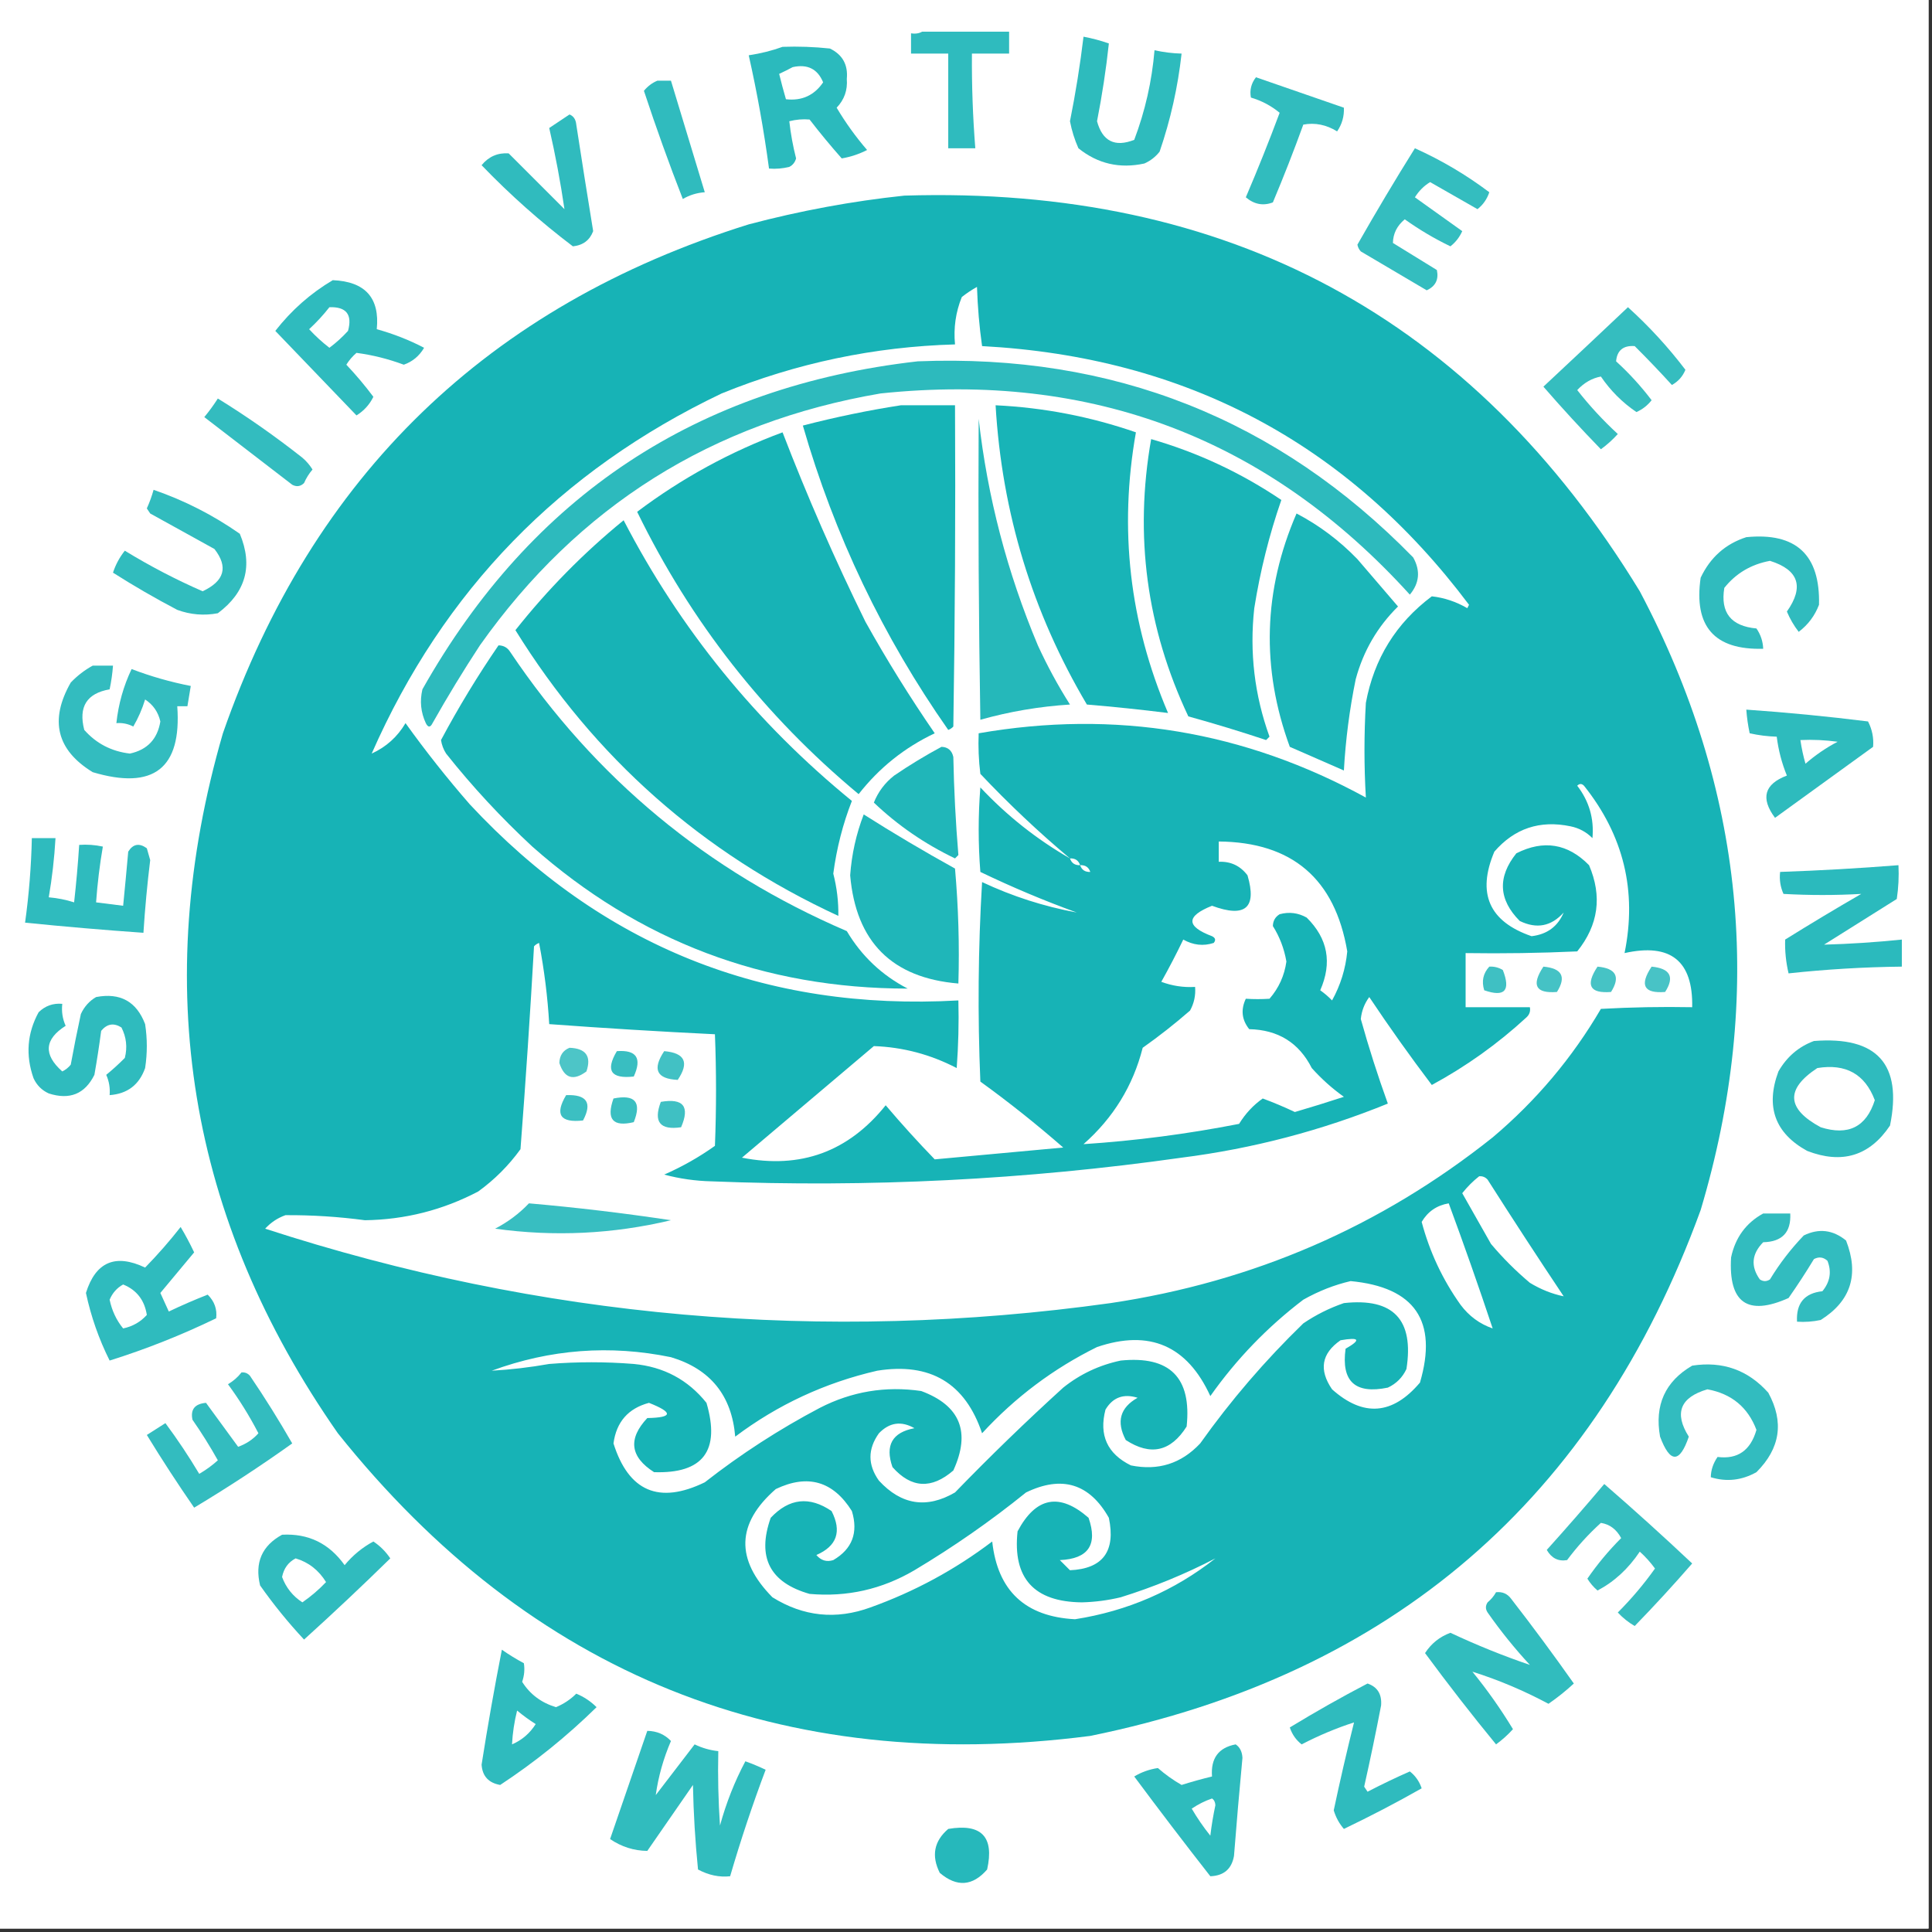 <svg xmlns="http://www.w3.org/2000/svg" xmlns:xlink="http://www.w3.org/1999/xlink" width="370" zoomAndPan="magnify" viewBox="0 0 277.5 277.5" height="370" preserveAspectRatio="xMidYMid meet" version="1.0"><rect x="0" y="0" width="277.5" height="277.5" fill="#333333" stroke="none"/><defs><filter x="0%" y="0%" width="100%" height="100%" id="5000e9d175"><feColorMatrix values="0 0 0 0 1 0 0 0 0 1 0 0 0 0 1 0 0 0 1 0" color-interpolation-filters="sRGB"/></filter><clipPath id="137a272bb8"><path d="M 130 4.543 L 146 4.543 L 146 22 L 130 22 Z M 130 4.543 " clip-rule="nonzero"/></clipPath><mask id="4d7f707a81"><g filter="url(#5000e9d175)"><rect x="-27.75" width="333" fill="#000000" y="-27.75" height="333" fill-opacity="0.87"/></g></mask><clipPath id="a4b2a3e42e"><path d="M 0.566 0.543 L 15 0.543 L 15 17.562 L 0.566 17.562 Z M 0.566 0.543 " clip-rule="nonzero"/></clipPath><clipPath id="075c45a8fd"><rect x="0" width="16" y="0" height="18"/></clipPath><clipPath id="8a7907b21e"><path d="M 153 4.543 L 171 4.543 L 171 25 L 153 25 Z M 153 4.543 " clip-rule="nonzero"/></clipPath><mask id="c6d60a3ae5"><g filter="url(#5000e9d175)"><rect x="-27.75" width="333" fill="#000000" y="-27.75" height="333" fill-opacity="0.872"/></g></mask><clipPath id="2262ad9a87"><path d="M 0.324 1 L 17 1 L 17 20 L 0.324 20 Z M 0.324 1 " clip-rule="nonzero"/></clipPath><clipPath id="af4075137b"><rect x="0" width="18" y="0" height="21"/></clipPath><mask id="2f7b047c67"><g filter="url(#5000e9d175)"><rect x="-27.75" width="333" fill="#000000" y="-27.75" height="333" fill-opacity="0.884"/></g></mask><clipPath id="8c8c3a764b"><path d="M 0.086 0.469 L 17.816 0.469 L 17.816 18.676 L 0.086 18.676 Z M 0.086 0.469 " clip-rule="nonzero"/></clipPath><clipPath id="8c9b00e50f"><rect x="0" width="18" y="0" height="19"/></clipPath><mask id="ebe4274d77"><g filter="url(#5000e9d175)"><rect x="-27.75" width="333" fill="#000000" y="-27.75" height="333" fill-opacity="0.861"/></g></mask><clipPath id="3adcd7adf6"><path d="M 0.477 1 L 15.332 1 L 15.332 19.945 L 0.477 19.945 Z M 0.477 1 " clip-rule="nonzero"/></clipPath><clipPath id="1d17b1849c"><rect x="0" width="16" y="0" height="20"/></clipPath><mask id="be6dfc53f4"><g filter="url(#5000e9d175)"><rect x="-27.75" width="333" fill="#000000" y="-27.75" height="333" fill-opacity="0.864"/></g></mask><clipPath id="67f1d24117"><path d="M 0.234 0.258 L 9.578 0.258 L 9.578 17.988 L 0.234 17.988 Z M 0.234 0.258 " clip-rule="nonzero"/></clipPath><clipPath id="3c8985d905"><rect x="0" width="10" y="0" height="18"/></clipPath><mask id="bade1882dc"><g filter="url(#5000e9d175)"><rect x="-27.75" width="333" fill="#000000" y="-27.75" height="333" fill-opacity="0.866"/></g></mask><clipPath id="3152bf3aa0"><path d="M 1 0.051 L 17.527 0.051 L 17.527 19.695 L 1 19.695 Z M 1 0.051 " clip-rule="nonzero"/></clipPath><clipPath id="2dd7329d02"><rect x="0" width="18" y="0" height="20"/></clipPath><mask id="384f8e91d8"><g filter="url(#5000e9d175)"><rect x="-27.75" width="333" fill="#000000" y="-27.75" height="333" fill-opacity="0.848"/></g></mask><clipPath id="a7a76a2ea8"><path d="M 0.531 1 L 20 1 L 20 22 L 0.531 22 Z M 0.531 1 " clip-rule="nonzero"/></clipPath><clipPath id="05b83757bf"><rect x="0" width="21" y="0" height="23"/></clipPath><mask id="97cbc37b6b"><g filter="url(#5000e9d175)"><rect x="-27.75" width="333" fill="#000000" y="-27.75" height="333" fill-opacity="0.97"/></g></mask><clipPath id="a4491e944f"><path d="M 0.594 1 L 223.629 1 L 223.629 223.828 L 0.594 223.828 Z M 0.594 1 " clip-rule="nonzero"/></clipPath><clipPath id="ca329d3e31"><rect x="0" width="224" y="0" height="224"/></clipPath><mask id="32c2c79252"><g filter="url(#5000e9d175)"><rect x="-27.75" width="333" fill="#000000" y="-27.75" height="333" fill-opacity="0.869"/></g></mask><clipPath id="cee837731b"><path d="M 0.289 1 L 22 1 L 22 21 L 0.289 21 Z M 0.289 1 " clip-rule="nonzero"/></clipPath><clipPath id="6295544cda"><rect x="0" width="23" y="0" height="22"/></clipPath><mask id="ac56b06cfc"><g filter="url(#5000e9d175)"><rect x="-27.75" width="333" fill="#000000" y="-27.75" height="333" fill-opacity="0.847"/></g></mask><clipPath id="fc7572a107"><path d="M 0.359 1 L 21.441 1 L 21.441 21.922 L 0.359 21.922 Z M 0.359 1 " clip-rule="nonzero"/></clipPath><clipPath id="961f2086d3"><rect x="0" width="22" y="0" height="22"/></clipPath><mask id="5e73938d9f"><g filter="url(#5000e9d175)"><rect x="-27.75" width="333" fill="#000000" y="-27.75" height="333" fill-opacity="0.876"/></g></mask><clipPath id="941ba31bc0"><path d="M 0.133 0.508 L 144 0.508 L 144 53.691 L 0.133 53.691 Z M 0.133 0.508 " clip-rule="nonzero"/></clipPath><clipPath id="38172475c9"><rect x="0" width="145" y="0" height="54"/></clipPath><mask id="fc1baccae2"><g filter="url(#5000e9d175)"><rect x="-27.75" width="333" fill="#000000" y="-27.75" height="333" fill-opacity="0.855"/></g></mask><clipPath id="47ed4f9611"><rect x="0" width="18" y="0" height="15"/></clipPath><mask id="66b7ec74a4"><g filter="url(#5000e9d175)"><rect x="-27.75" width="333" fill="#000000" y="-27.75" height="333" fill-opacity="0.974"/></g></mask><clipPath id="3cb0de69d5"><path d="M 1 1 L 23.512 1 L 23.512 48 L 1 48 Z M 1 1 " clip-rule="nonzero"/></clipPath><clipPath id="53dd104d6d"><rect x="0" width="24" y="0" height="49"/></clipPath><mask id="8757afc881"><g filter="url(#5000e9d175)"><rect x="-27.75" width="333" fill="#000000" y="-27.75" height="333" fill-opacity="0.962"/></g></mask><clipPath id="274493e956"><path d="M 1 1 L 26 1 L 26 45.773 L 1 45.773 Z M 1 1 " clip-rule="nonzero"/></clipPath><clipPath id="7ff93d1738"><rect x="0" width="27" y="0" height="46"/></clipPath><mask id="70f8cc35d5"><g filter="url(#5000e9d175)"><rect x="-27.75" width="333" fill="#000000" y="-27.75" height="333" fill-opacity="0.914"/></g></mask><clipPath id="ddfd61ed5f"><path d="M 0.148 1 L 14 1 L 14 44.734 L 0.148 44.734 Z M 0.148 1 " clip-rule="nonzero"/></clipPath><clipPath id="8695e8ec8b"><rect x="0" width="15" y="0" height="45"/></clipPath><mask id="2011bd394c"><g filter="url(#5000e9d175)"><rect x="-27.75" width="333" fill="#000000" y="-27.75" height="333" fill-opacity="0.966"/></g></mask><clipPath id="85204e3213"><path d="M 0.035 1 L 43.637 1 L 43.637 53.516 L 0.035 53.516 Z M 0.035 1 " clip-rule="nonzero"/></clipPath><clipPath id="2913f17570"><rect x="0" width="44" y="0" height="54"/></clipPath><mask id="1d2bcff39c"><g filter="url(#5000e9d175)"><rect x="-27.75" width="333" fill="#000000" y="-27.75" height="333" fill-opacity="0.96"/></g></mask><clipPath id="cbe473fb2d"><path d="M 0.105 1 L 20.227 1 L 20.227 44.609 L 0.105 44.609 Z M 0.105 1 " clip-rule="nonzero"/></clipPath><clipPath id="627c36131b"><rect x="0" width="21" y="0" height="45"/></clipPath><mask id="c9ac11d351"><g filter="url(#5000e9d175)"><rect x="-27.75" width="333" fill="#000000" y="-27.75" height="333" fill-opacity="0.862"/></g></mask><clipPath id="0133e0e7ad"><path d="M 1 1 L 20.457 1 L 20.457 19.641 L 1 19.641 Z M 1 1 " clip-rule="nonzero"/></clipPath><clipPath id="ad0d947bac"><rect x="0" width="21" y="0" height="20"/></clipPath><mask id="5619787029"><g filter="url(#5000e9d175)"><rect x="-27.75" width="333" fill="#000000" y="-27.75" height="333" fill-opacity="0.952"/></g></mask><clipPath id="24b0779148"><path d="M 0.07 0.309 L 19 0.309 L 19 37.922 L 0.07 37.922 Z M 0.07 0.309 " clip-rule="nonzero"/></clipPath><clipPath id="b3159726df"><rect x="0" width="20" y="0" height="38"/></clipPath><mask id="2ef4c37ab6"><g filter="url(#5000e9d175)"><rect x="-27.75" width="333" fill="#000000" y="-27.75" height="333" fill-opacity="0.965"/></g></mask><clipPath id="9a8b8cf1b6"><path d="M 1 0.266 L 49.418 0.266 L 49.418 58 L 1 58 Z M 1 0.266 " clip-rule="nonzero"/></clipPath><clipPath id="ea2ee5ffdf"><rect x="0" width="50" y="0" height="59"/></clipPath><mask id="10ae7653bf"><g filter="url(#5000e9d175)"><rect x="-27.75" width="333" fill="#000000" y="-27.75" height="333" fill-opacity="0.866"/></g></mask><clipPath id="178da80c2f"><path d="M 1 1 L 18.848 1 L 18.848 17.434 L 1 17.434 Z M 1 1 " clip-rule="nonzero"/></clipPath><clipPath id="b45fa09260"><rect x="0" width="19" y="0" height="18"/></clipPath><mask id="c569a245f7"><g filter="url(#5000e9d175)"><rect x="-27.75" width="333" fill="#000000" y="-27.75" height="333" fill-opacity="0.957"/></g></mask><clipPath id="c2af991419"><path d="M 0.008 0.234 L 67.805 0.234 L 67.805 50 L 0.008 50 Z M 0.008 0.234 " clip-rule="nonzero"/></clipPath><clipPath id="43a6d009e1"><rect x="0" width="68" y="0" height="51"/></clipPath><mask id="69a273e76f"><g filter="url(#5000e9d175)"><rect x="-27.75" width="333" fill="#000000" y="-27.75" height="333" fill-opacity="0.855"/></g></mask><clipPath id="bf0b8fb0fa"><path d="M 0.145 0.348 L 19.789 0.348 L 19.789 17 L 0.145 17 Z M 0.145 0.348 " clip-rule="nonzero"/></clipPath><clipPath id="63511e3e9b"><rect x="0" width="20" y="0" height="18"/></clipPath><mask id="b030b577f2"><g filter="url(#5000e9d175)"><rect x="-27.75" width="333" fill="#000000" y="-27.75" height="333" fill-opacity="0.873"/></g></mask><clipPath id="9eb6d62fe7"><path d="M 0.348 0.578 L 19.754 0.578 L 19.754 16.867 L 0.348 16.867 Z M 0.348 0.578 " clip-rule="nonzero"/></clipPath><clipPath id="649d393b76"><rect x="0" width="20" y="0" height="17"/></clipPath><mask id="ffb36adf93"><g filter="url(#5000e9d175)"><rect x="-27.75" width="333" fill="#000000" y="-27.75" height="333" fill-opacity="0.933"/></g></mask><clipPath id="198bd164fb"><path d="M 0.055 1 L 12.992 1 L 12.992 17.617 L 0.055 17.617 Z M 0.055 1 " clip-rule="nonzero"/></clipPath><clipPath id="e3d61f22f7"><rect x="0" width="13" y="0" height="18"/></clipPath><mask id="c3d9972fd0"><g filter="url(#5000e9d175)"><rect x="-27.75" width="333" fill="#000000" y="-27.75" height="333" fill-opacity="0.936"/></g></mask><clipPath id="162c232af6"><path d="M 1 0.668 L 16.992 0.668 L 16.992 25.586 L 1 25.586 Z M 1 0.668 " clip-rule="nonzero"/></clipPath><clipPath id="eabb26236f"><rect x="0" width="17" y="0" height="26"/></clipPath><clipPath id="4a47ec2592"><path d="M 3.359 120 L 23 120 L 23 135 L 3.359 135 Z M 3.359 120 " clip-rule="nonzero"/></clipPath><mask id="d87a0be599"><g filter="url(#5000e9d175)"><rect x="-27.75" width="333" fill="#000000" y="-27.75" height="333" fill-opacity="0.871"/></g></mask><clipPath id="c31252d3f3"><path d="M 0.359 0.023 L 19 0.023 L 19 14 L 0.359 14 Z M 0.359 0.023 " clip-rule="nonzero"/></clipPath><clipPath id="a65965b0d3"><rect x="0" width="20" y="0" height="15"/></clipPath><clipPath id="078371e60d"><path d="M 255 123 L 273.621 123 L 273.621 141 L 255 141 Z M 255 123 " clip-rule="nonzero"/></clipPath><mask id="23321e2022"><g filter="url(#5000e9d175)"><rect x="-27.75" width="333" fill="#000000" y="-27.75" height="333" fill-opacity="0.886"/></g></mask><clipPath id="7d5211e92b"><path d="M 0.379 1 L 18.586 1 L 18.586 17 L 0.379 17 Z M 0.379 1 " clip-rule="nonzero"/></clipPath><clipPath id="5d7f5b228a"><rect x="0" width="19" y="0" height="18"/></clipPath><mask id="8dd9e9dd4f"><g filter="url(#5000e9d175)"><rect x="-27.75" width="333" fill="#000000" y="-27.75" height="333" fill-opacity="0.804"/></g></mask><clipPath id="5e6c0cd5ed"><path d="M 0.496 0.469 L 4.809 0.469 L 4.809 5 L 0.496 5 Z M 0.496 0.469 " clip-rule="nonzero"/></clipPath><clipPath id="043444c33b"><rect x="0" width="5" y="0" height="6"/></clipPath><mask id="6d6cb82bfe"><g filter="url(#5000e9d175)"><rect x="-27.75" width="333" fill="#000000" y="-27.75" height="333" fill-opacity="0.775"/></g></mask><clipPath id="0967eab0e8"><path d="M 0.402 0.469 L 4.477 0.469 L 4.477 5 L 0.402 5 Z M 0.402 0.469 " clip-rule="nonzero"/></clipPath><clipPath id="3267f10eb3"><rect x="0" width="5" y="0" height="6"/></clipPath><mask id="a2e1650216"><g filter="url(#5000e9d175)"><rect x="-27.75" width="333" fill="#000000" y="-27.75" height="333" fill-opacity="0.773"/></g></mask><clipPath id="a628d9a281"><path d="M 0.07 0.469 L 4.141 0.469 L 4.141 5 L 0.07 5 Z M 0.07 0.469 " clip-rule="nonzero"/></clipPath><clipPath id="c47476805c"><rect x="0" width="5" y="0" height="6"/></clipPath><mask id="af8721f318"><g filter="url(#5000e9d175)"><rect x="-27.75" width="333" fill="#000000" y="-27.75" height="333" fill-opacity="0.762"/></g></mask><clipPath id="64b3d68d5c"><path d="M 1 0.469 L 5 0.469 L 5 5 L 1 5 Z M 1 0.469 " clip-rule="nonzero"/></clipPath><clipPath id="bb8241f44f"><rect x="0" width="6" y="0" height="6"/></clipPath><clipPath id="539b8549ee"><path d="M 3.359 142 L 22 142 L 22 158 L 3.359 158 Z M 3.359 142 " clip-rule="nonzero"/></clipPath><mask id="09d736eec4"><g filter="url(#5000e9d175)"><rect x="-27.75" width="333" fill="#000000" y="-27.75" height="333" fill-opacity="0.871"/></g></mask><clipPath id="ba44eebffd"><path d="M 1 1 L 18.562 1 L 18.562 15.637 L 1 15.637 Z M 1 1 " clip-rule="nonzero"/></clipPath><clipPath id="cb7398d702"><rect x="0" width="19" y="0" height="16"/></clipPath><mask id="94b85d4528"><g filter="url(#5000e9d175)"><rect x="-27.75" width="333" fill="#000000" y="-27.75" height="333" fill-opacity="0.87"/></g></mask><clipPath id="4d795a010e"><path d="M 0.422 0.25 L 18 0.25 L 18 17.5 L 0.422 17.5 Z M 0.422 0.25 " clip-rule="nonzero"/></clipPath><clipPath id="ecaaf39abf"><rect x="0" width="19" y="0" height="18"/></clipPath><mask id="0618e4a294"><g filter="url(#5000e9d175)"><rect x="-27.75" width="333" fill="#000000" y="-27.75" height="333" fill-opacity="0.745"/></g></mask><clipPath id="28e4bb1adf"><path d="M 0.016 0.211 L 5 0.211 L 5 5 L 0.016 5 Z M 0.016 0.211 " clip-rule="nonzero"/></clipPath><clipPath id="f63ff47330"><rect x="0" width="6" y="0" height="6"/></clipPath><mask id="1180a12b9d"><g filter="url(#5000e9d175)"><rect x="-27.75" width="333" fill="#000000" y="-27.75" height="333" fill-opacity="0.828"/></g></mask><clipPath id="c4ace18471"><path d="M 0.203 0.688 L 4.996 0.688 L 4.996 5 L 0.203 5 Z M 0.203 0.688 " clip-rule="nonzero"/></clipPath><clipPath id="7eb018d056"><rect x="0" width="5" y="0" height="6"/></clipPath><mask id="a5d94a1302"><g filter="url(#5000e9d175)"><rect x="-27.75" width="333" fill="#000000" y="-27.75" height="333" fill-opacity="0.79"/></g></mask><clipPath id="d481391dc0"><path d="M 0.148 0.688 L 4.703 0.688 L 4.703 5.242 L 0.148 5.242 Z M 0.148 0.688 " clip-rule="nonzero"/></clipPath><clipPath id="dd46215d60"><rect x="0" width="5" y="0" height="6"/></clipPath><mask id="51c3cf1d85"><g filter="url(#5000e9d175)"><rect x="-27.75" width="333" fill="#000000" y="-27.75" height="333" fill-opacity="0.814"/></g></mask><clipPath id="350ef13326"><path d="M 0.016 1 L 4.566 1 L 4.566 5 L 0.016 5 Z M 0.016 1 " clip-rule="nonzero"/></clipPath><clipPath id="c02b985b22"><rect x="0" width="5" y="0" height="6"/></clipPath><mask id="8093f889e4"><g filter="url(#5000e9d175)"><rect x="-27.75" width="333" fill="#000000" y="-27.75" height="333" fill-opacity="0.823"/></g></mask><clipPath id="b2a4ba25bc"><path d="M 0.203 0.395 L 4.996 0.395 L 4.996 4.469 L 0.203 4.469 Z M 0.203 0.395 " clip-rule="nonzero"/></clipPath><clipPath id="efefdb30b1"><rect x="0" width="5" y="0" height="5"/></clipPath><mask id="25efa7bad8"><g filter="url(#5000e9d175)"><rect x="-27.75" width="333" fill="#000000" y="-27.75" height="333" fill-opacity="0.802"/></g></mask><clipPath id="c0c88a1bf9"><path d="M 0.148 1 L 4.703 1 L 4.703 5 L 0.148 5 Z M 0.148 1 " clip-rule="nonzero"/></clipPath><clipPath id="7ae176ab7e"><rect x="0" width="5" y="0" height="6"/></clipPath><mask id="db176d708b"><g filter="url(#5000e9d175)"><rect x="-27.75" width="333" fill="#000000" y="-27.75" height="333" fill-opacity="0.832"/></g></mask><clipPath id="4de6f5c25b"><path d="M 1 0.488 L 26.785 0.488 L 26.785 5.52 L 1 5.52 Z M 1 0.488 " clip-rule="nonzero"/></clipPath><clipPath id="d1eca9a234"><rect x="0" width="27" y="0" height="6"/></clipPath><mask id="69a02185e5"><g filter="url(#5000e9d175)"><rect x="-27.75" width="333" fill="#000000" y="-27.75" height="333" fill-opacity="0.859"/></g></mask><clipPath id="9484c7ec56"><path d="M 1 1 L 19.16 1 L 19.16 17 L 1 17 Z M 1 1 " clip-rule="nonzero"/></clipPath><clipPath id="dca3541c4c"><rect x="0" width="20" y="0" height="18"/></clipPath><mask id="cdb0778c18"><g filter="url(#5000e9d175)"><rect x="-27.75" width="333" fill="#000000" y="-27.75" height="333" fill-opacity="0.868"/></g></mask><clipPath id="8260475221"><path d="M 1 1 L 20.621 1 L 20.621 20.488 L 1 20.488 Z M 1 1 " clip-rule="nonzero"/></clipPath><clipPath id="b295154c53"><rect x="0" width="21" y="0" height="21"/></clipPath><mask id="e7efe1ec83"><g filter="url(#5000e9d175)"><rect x="-27.75" width="333" fill="#000000" y="-27.75" height="333" fill-opacity="0.859"/></g></mask><clipPath id="08bfda5a35"><path d="M 1 0.727 L 18.621 0.727 L 18.621 17.977 L 1 17.977 Z M 1 0.727 " clip-rule="nonzero"/></clipPath><clipPath id="6e46384c95"><rect x="0" width="19" y="0" height="18"/></clipPath><mask id="3bd9325a0a"><g filter="url(#5000e9d175)"><rect x="-27.75" width="333" fill="#000000" y="-27.75" height="333" fill-opacity="0.853"/></g></mask><clipPath id="53fe2ec0c6"><path d="M 1 1 L 22 1 L 22 20.809 L 1 20.809 Z M 1 1 " clip-rule="nonzero"/></clipPath><clipPath id="767584e619"><rect x="0" width="23" y="0" height="21"/></clipPath><mask id="a21dc32b74"><g filter="url(#5000e9d175)"><rect x="-27.75" width="333" fill="#000000" y="-27.75" height="333" fill-opacity="0.846"/></g></mask><clipPath id="c1403fad0e"><path d="M 1 1 L 22.402 1 L 22.402 21.82 L 1 21.82 Z M 1 1 " clip-rule="nonzero"/></clipPath><clipPath id="c7832deeec"><rect x="0" width="23" y="0" height="22"/></clipPath><mask id="f28fda6037"><g filter="url(#5000e9d175)"><rect x="-27.75" width="333" fill="#000000" y="-27.75" height="333" fill-opacity="0.864"/></g></mask><clipPath id="89b5089806"><path d="M 1 0.164 L 20.539 0.164 L 20.539 15.977 L 1 15.977 Z M 1 0.164 " clip-rule="nonzero"/></clipPath><clipPath id="0528fe3a07"><rect x="0" width="21" y="0" height="16"/></clipPath><mask id="ee58791f5b"><g filter="url(#5000e9d175)"><rect x="-27.75" width="333" fill="#000000" y="-27.75" height="333" fill-opacity="0.861"/></g></mask><clipPath id="2e291358e2"><path d="M 0.352 0.309 L 22.391 0.309 L 22.391 22.828 L 0.352 22.828 Z M 0.352 0.309 " clip-rule="nonzero"/></clipPath><clipPath id="2d8a081412"><rect x="0" width="23" y="0" height="23"/></clipPath><mask id="4360bfd619"><g filter="url(#5000e9d175)"><rect x="-27.75" width="333" fill="#000000" y="-27.75" height="333" fill-opacity="0.871"/></g></mask><clipPath id="03adde8c4d"><path d="M 1 0.695 L 18 0.695 L 18 20.816 L 1 20.816 Z M 1 0.695 " clip-rule="nonzero"/></clipPath><clipPath id="aecf2b56b7"><rect x="0" width="19" y="0" height="21"/></clipPath><mask id="c90ef548cf"><g filter="url(#5000e9d175)"><rect x="-27.75" width="333" fill="#000000" y="-27.75" height="333" fill-opacity="0.868"/></g></mask><clipPath id="7a459c37e6"><path d="M 1 0.484 L 20.59 0.484 L 20.59 22 L 1 22 Z M 1 0.484 " clip-rule="nonzero"/></clipPath><clipPath id="d8b3be72bd"><rect x="0" width="21" y="0" height="23"/></clipPath><mask id="0dd5b709c6"><g filter="url(#5000e9d175)"><rect x="-27.75" width="333" fill="#000000" y="-27.75" height="333" fill-opacity="0.863"/></g></mask><clipPath id="4aab18b432"><path d="M 0.203 0.191 L 23 0.191 L 23 21.754 L 0.203 21.754 Z M 0.203 0.191 " clip-rule="nonzero"/></clipPath><clipPath id="5b28140f79"><rect x="0" width="24" y="0" height="22"/></clipPath><mask id="f6b0847514"><g filter="url(#5000e9d175)"><rect x="-27.75" width="333" fill="#000000" y="-27.75" height="333" fill-opacity="0.873"/></g></mask><clipPath id="eba8e11fce"><path d="M 0.668 0.109 L 16.719 0.109 L 16.719 19.754 L 0.668 19.754 Z M 0.668 0.109 " clip-rule="nonzero"/></clipPath><clipPath id="4aab0ee870"><rect x="0" width="17" y="0" height="20"/></clipPath><mask id="9fdb26da22"><g filter="url(#5000e9d175)"><rect x="-27.75" width="333" fill="#000000" y="-27.75" height="333" fill-opacity="0.904"/></g></mask><clipPath id="160c84193f"><path d="M 1 0.328 L 9.305 0.328 L 9.305 8.711 L 1 8.711 Z M 1 0.328 " clip-rule="nonzero"/></clipPath><clipPath id="87dd828197"><rect x="0" width="10" y="0" height="9"/></clipPath></defs><path fill="#ffffff" d="M 0 0 L 277 0 L 277 277 L 0 277 Z M 0 0 " fill-opacity="1" fill-rule="nonzero"/><path fill="#ffffff" d="M 0 0 L 277 0 L 277 277 L 0 277 Z M 0 0 " fill-opacity="1" fill-rule="nonzero"/><g clip-path="url(#137a272bb8)"><g mask="url(#4d7f707a81)"><g transform="matrix(1, 0, 0, 1, 130, 4)"><g clip-path="url(#075c45a8fd)"><g clip-path="url(#a4b2a3e42e)"><path fill="#10b1b4" d="M 2.801 0.297 C 6.848 0.297 10.895 0.297 14.941 0.297 C 14.941 1.434 14.941 2.566 14.941 3.699 C 13.16 3.699 11.383 3.699 9.602 3.699 C 9.566 8.242 9.73 12.773 10.086 17.297 C 8.789 17.297 7.496 17.297 6.199 17.297 C 6.199 12.766 6.199 8.23 6.199 3.699 C 4.418 3.699 2.637 3.699 0.855 3.699 C 0.855 2.727 0.855 1.754 0.855 0.785 C 1.633 0.914 2.281 0.754 2.801 0.297 Z M 2.801 0.297 " fill-opacity="1" fill-rule="evenodd"/></g></g></g></g></g><g clip-path="url(#8a7907b21e)"><g mask="url(#c6d60a3ae5)"><g transform="matrix(1, 0, 0, 1, 153, 4)"><g clip-path="url(#af4075137b)"><g clip-path="url(#2262ad9a87)"><path fill="#10b1b4" d="M 2.629 1.27 C 3.875 1.504 5.09 1.828 6.27 2.242 C 5.871 5.957 5.301 9.684 4.57 13.414 C 5.348 16.289 7.129 17.18 9.914 16.086 C 11.48 11.949 12.453 7.66 12.828 3.215 C 14.105 3.5 15.398 3.664 16.715 3.699 C 16.18 8.516 15.129 13.211 13.559 17.785 C 12.969 18.535 12.238 19.102 11.371 19.484 C 7.824 20.258 4.668 19.527 1.898 17.297 C 1.344 16.055 0.941 14.758 0.684 13.414 C 1.492 9.387 2.141 5.336 2.629 1.27 Z M 2.629 1.27 " fill-opacity="1" fill-rule="evenodd"/></g></g></g></g></g><g mask="url(#2f7b047c67)"><g transform="matrix(1, 0, 0, 1, 107, 6)"><g clip-path="url(#8c9b00e50f)"><g clip-path="url(#8c8c3a764b)"><path fill="#10b1b4" d="M 5.402 0.727 C 7.672 0.648 9.941 0.727 12.199 0.969 C 14.016 1.844 14.824 3.301 14.629 5.34 C 14.758 6.941 14.273 8.32 13.172 9.469 C 14.449 11.621 15.906 13.645 17.543 15.543 C 16.414 16.125 15.199 16.531 13.902 16.754 C 12.309 14.953 10.77 13.094 9.285 11.168 C 8.32 11.082 7.348 11.164 6.371 11.414 C 6.57 13.211 6.895 14.992 7.344 16.754 C 7.188 17.312 6.867 17.719 6.371 17.969 C 5.414 18.211 4.441 18.293 3.457 18.211 C 2.719 12.734 1.75 7.309 0.543 1.941 C 2.262 1.684 3.883 1.277 5.402 0.727 Z M 6.859 3.641 C 8.98 3.172 10.438 3.902 11.23 5.828 C 9.949 7.703 8.168 8.516 5.887 8.254 C 5.539 7.059 5.215 5.848 4.914 4.613 C 5.617 4.285 6.266 3.961 6.859 3.641 Z M 6.859 3.641 " fill-opacity="1" fill-rule="evenodd"/></g></g></g></g><g mask="url(#ebe4274d77)"><g transform="matrix(1, 0, 0, 1, 178, 10)"><g clip-path="url(#1d17b1849c)"><g clip-path="url(#3adcd7adf6)"><path fill="#10b1b4" d="M 2.398 1.098 C 6.613 2.559 10.824 4.016 15.027 5.469 C 15.082 6.711 14.758 7.848 14.055 8.871 C 12.496 7.91 10.875 7.586 9.199 7.898 C 7.836 11.66 6.379 15.383 4.828 19.07 C 3.438 19.602 2.145 19.359 0.941 18.34 C 2.652 14.34 4.273 10.293 5.801 6.199 C 4.594 5.199 3.219 4.469 1.672 4.012 C 1.473 2.945 1.715 1.977 2.398 1.098 Z M 2.398 1.098 " fill-opacity="1" fill-rule="evenodd"/></g></g></g></g><g mask="url(#be6dfc53f4)"><g transform="matrix(1, 0, 0, 1, 92, 11)"><g clip-path="url(#3c8985d905)"><g clip-path="url(#67f1d24117)"><path fill="#10b1b4" d="M 2.43 0.586 C 3.078 0.586 3.727 0.586 4.371 0.586 C 5.996 5.934 7.613 11.277 9.23 16.613 C 8.098 16.691 7.047 17.016 6.074 17.582 C 4.074 12.457 2.215 7.273 0.488 2.043 C 1.031 1.383 1.68 0.895 2.43 0.586 Z M 2.43 0.586 " fill-opacity="1" fill-rule="evenodd"/></g></g></g></g><g mask="url(#bade1882dc)"><g transform="matrix(1, 0, 0, 1, 68, 16)"><g clip-path="url(#2dd7329d02)"><g clip-path="url(#3152bf3aa0)"><path fill="#10b1b4" d="M 13.801 0.441 C 14.379 0.668 14.703 1.156 14.773 1.898 C 15.559 7.004 16.367 12.102 17.199 17.199 C 16.711 18.504 15.738 19.23 14.285 19.383 C 9.629 15.859 5.258 11.973 1.172 7.727 C 2.191 6.488 3.488 5.922 5.059 6.027 C 7.73 8.699 10.402 11.371 13.074 14.043 C 12.508 10.16 11.777 6.277 10.887 2.383 C 11.891 1.727 12.863 1.078 13.801 0.441 Z M 13.801 0.441 " fill-opacity="1" fill-rule="evenodd"/></g></g></g></g><g mask="url(#384f8e91d8)"><g transform="matrix(1, 0, 0, 1, 194, 20)"><g clip-path="url(#05b83757bf)"><g clip-path="url(#a7a76a2ea8)"><path fill="#10b1b4" d="M 9.227 1.297 C 13.035 3.008 16.598 5.113 19.914 7.613 C 19.582 8.605 19.016 9.418 18.215 10.043 C 15.945 8.746 13.68 7.449 11.414 6.156 C 10.527 6.691 9.801 7.422 9.227 8.34 C 11.508 9.965 13.777 11.582 16.027 13.199 C 15.641 14.07 15.074 14.797 14.328 15.383 C 12.031 14.277 9.844 12.98 7.77 11.5 C 6.664 12.418 6.094 13.551 6.07 14.898 C 8.176 16.195 10.281 17.488 12.383 18.785 C 12.676 20.148 12.188 21.117 10.926 21.699 C 7.773 19.844 4.617 17.98 1.457 16.113 C 1.203 15.84 1.039 15.516 0.969 15.141 C 3.633 10.461 6.383 5.844 9.227 1.297 Z M 9.227 1.297 " fill-opacity="1" fill-rule="evenodd"/></g></g></g></g><g mask="url(#97cbc37b6b)"><g transform="matrix(1, 0, 0, 1, 26, 27)"><g clip-path="url(#ca329d3e31)"><g clip-path="url(#a4491e944f)"><path fill="#10b1b4" d="M 103.887 1.098 C 150.32 -0.34 185.531 18.602 209.527 57.926 C 224.574 86.344 227.488 115.973 218.27 146.809 C 203.145 188.332 173.922 213.508 130.602 222.336 C 86.273 228.047 50.25 213.559 22.531 178.867 C 1.016 148.055 -4.488 114.539 6.016 78.324 C 18.93 41.289 44.105 16.922 81.543 5.227 C 88.953 3.266 96.402 1.887 103.887 1.098 Z M 127.684 96.297 C 122.926 93.566 118.633 90.168 114.812 86.098 C 114.492 90.145 114.492 94.191 114.812 98.238 C 119.371 100.43 123.984 102.371 128.656 104.066 C 123.941 103.199 119.41 101.742 115.059 99.695 C 114.492 109.246 114.41 118.797 114.812 128.352 C 118.922 131.324 122.887 134.484 126.715 137.824 C 120.551 138.391 114.398 138.957 108.258 139.523 C 105.832 137.02 103.484 134.43 101.215 131.754 C 95.863 138.434 88.984 140.945 80.57 139.281 C 86.887 133.938 93.199 128.598 99.516 123.254 C 103.699 123.406 107.664 124.457 111.414 126.41 C 111.656 123.176 111.738 119.938 111.656 116.695 C 83.816 118.273 60.422 108.883 41.473 88.523 C 38.211 84.781 35.137 80.895 32.246 76.867 C 31.086 78.836 29.465 80.293 27.387 81.238 C 37.676 57.836 54.43 40.594 77.656 29.512 C 88.402 25.145 99.574 22.797 111.172 22.469 C 110.945 20.105 111.27 17.836 112.145 15.668 C 112.828 15.125 113.559 14.637 114.328 14.211 C 114.422 17.086 114.664 19.918 115.059 22.711 C 144.27 24.281 167.586 36.668 185 59.867 C 184.918 60.031 184.836 60.191 184.754 60.355 C 183.137 59.418 181.438 58.852 179.656 58.652 C 174.523 62.5 171.363 67.602 170.184 73.953 C 169.918 78.508 169.918 83.039 170.184 87.555 C 152.707 77.988 134.168 74.914 114.57 78.324 C 114.492 80.273 114.57 82.219 114.812 84.152 C 118.883 88.465 123.172 92.512 127.684 96.297 Z M 198.598 104.066 C 197.754 106.074 196.219 107.207 193.984 107.469 C 187.883 105.367 186.105 101.32 188.641 95.324 C 191.535 91.984 195.18 90.77 199.57 91.684 C 200.801 91.934 201.852 92.5 202.727 93.383 C 202.984 90.59 202.254 88.082 200.543 85.855 C 200.863 85.531 201.188 85.531 201.512 85.855 C 207.211 92.988 209.152 101 207.34 109.895 C 213.953 108.422 217.191 111.016 217.055 117.668 C 212.68 117.586 208.309 117.668 203.941 117.91 C 199.828 124.941 194.645 131.094 188.398 136.367 C 172.324 149.176 154.027 157.109 133.516 160.168 C 92.188 165.926 51.711 162.363 12.086 149.48 C 12.891 148.594 13.863 147.945 15.004 147.539 C 18.812 147.516 22.617 147.758 26.418 148.266 C 32.176 148.184 37.598 146.809 42.688 144.137 C 45.035 142.438 47.059 140.414 48.758 138.066 C 49.504 128.367 50.148 118.652 50.703 108.926 C 50.902 108.703 51.145 108.539 51.43 108.438 C 52.172 112.293 52.656 116.18 52.887 120.098 C 60.812 120.684 68.746 121.168 76.688 121.555 C 76.898 126.91 76.898 132.254 76.688 137.582 C 74.414 139.203 71.988 140.578 69.402 141.711 C 71.613 142.301 73.879 142.625 76.199 142.68 C 98.809 143.586 121.312 142.453 143.715 139.281 C 153.961 137.977 163.836 135.383 173.34 131.512 C 171.898 127.52 170.602 123.473 169.457 119.367 C 169.578 118.191 169.984 117.137 170.672 116.211 C 173.551 120.523 176.547 124.734 179.656 128.84 C 184.594 126.164 189.129 122.93 193.254 119.125 C 193.688 118.723 193.848 118.238 193.742 117.668 C 190.664 117.668 187.59 117.668 184.512 117.668 C 184.512 115.078 184.512 112.488 184.512 109.895 C 189.859 109.977 195.199 109.895 200.543 109.652 C 203.586 105.875 204.156 101.746 202.242 97.27 C 199.188 94.156 195.703 93.59 191.797 95.566 C 189.07 98.977 189.234 102.215 192.285 105.281 C 194.715 106.465 196.816 106.059 198.598 104.066 Z M 149.055 93.867 C 159.594 93.961 165.746 99.223 167.512 109.652 C 167.273 112.156 166.543 114.504 165.328 116.695 C 164.805 116.152 164.238 115.668 163.629 115.238 C 165.371 111.277 164.723 107.797 161.684 104.797 C 160.457 104.105 159.16 103.945 157.801 104.312 C 157.164 104.699 156.844 105.27 156.828 106.012 C 157.805 107.566 158.453 109.266 158.77 111.109 C 158.484 113.141 157.676 114.918 156.344 116.453 C 155.199 116.527 154.066 116.527 152.941 116.453 C 152.195 118.027 152.359 119.484 153.43 120.824 C 157.582 120.914 160.574 122.773 162.414 126.41 C 163.809 127.965 165.344 129.344 167.027 130.539 C 164.691 131.305 162.344 132.031 159.984 132.723 C 158.473 132.008 156.934 131.359 155.371 130.781 C 154.027 131.723 152.891 132.938 151.973 134.426 C 144.562 135.875 137.117 136.848 129.629 137.34 C 133.918 133.555 136.75 128.938 138.129 123.496 C 140.484 121.832 142.75 120.051 144.93 118.152 C 145.512 117.098 145.754 115.961 145.656 114.754 C 143.984 114.852 142.367 114.605 140.801 114.023 C 141.922 112.023 142.973 110 143.957 107.953 C 145.379 108.758 146.836 108.922 148.328 108.438 C 148.66 108.035 148.582 107.711 148.086 107.469 C 144.332 106.055 144.332 104.598 148.086 103.098 C 152.863 104.867 154.562 103.41 153.184 98.727 C 152.145 97.355 150.77 96.707 149.055 96.781 C 149.055 95.812 149.055 94.84 149.055 93.867 Z M 127.684 96.297 C 128.426 96.262 128.914 96.586 129.145 97.27 C 128.402 97.305 127.914 96.98 127.684 96.297 Z M 129.145 97.27 C 129.883 97.23 130.371 97.555 130.602 98.238 C 129.859 98.273 129.371 97.949 129.145 97.27 Z M 186.457 141.953 C 186.941 141.91 187.344 142.074 187.672 142.438 C 191.254 148.066 194.895 153.652 198.598 159.195 C 196.926 158.848 195.305 158.203 193.742 157.254 C 191.719 155.551 189.855 153.691 188.156 151.668 C 186.781 149.238 185.402 146.809 184.027 144.383 C 184.758 143.457 185.57 142.648 186.457 141.953 Z M 188.398 163.809 C 186.539 163.168 185 162.035 183.785 160.41 C 181.207 156.793 179.348 152.828 178.199 148.508 C 179.078 147.02 180.371 146.129 182.086 145.84 C 184.285 151.793 186.391 157.781 188.398 163.809 Z M 168 157.008 C 177.223 157.887 180.543 162.746 177.957 171.582 C 174.023 176.234 169.812 176.559 165.328 172.551 C 163.406 169.75 163.812 167.402 166.543 165.508 C 169.289 165.031 169.531 165.434 167.27 166.723 C 166.625 171.418 168.648 173.281 173.34 172.309 C 174.555 171.742 175.445 170.852 176.012 169.637 C 177.125 162.547 174.133 159.391 167.027 160.168 C 164.949 160.883 163.008 161.852 161.199 163.082 C 155.715 168.398 150.777 174.148 146.387 180.324 C 143.668 183.227 140.352 184.277 136.43 183.48 C 133.039 181.805 131.828 179.133 132.785 175.465 C 133.836 173.707 135.375 173.141 137.398 173.766 C 134.879 175.18 134.312 177.207 135.699 179.836 C 139.25 182.152 142.164 181.504 144.441 177.895 C 145.184 170.867 142.027 167.711 134.973 168.422 C 131.902 169.07 129.148 170.363 126.715 172.309 C 121.387 177.152 116.203 182.172 111.172 187.367 C 107.105 189.73 103.461 189.164 100.242 185.668 C 98.625 183.398 98.625 181.133 100.242 178.867 C 101.754 177.301 103.453 177.059 105.344 178.137 C 102.152 178.738 101.098 180.602 102.188 183.723 C 104.879 186.766 107.793 186.926 110.93 184.211 C 113.461 178.684 111.922 174.879 106.316 172.797 C 101.199 172.051 96.344 172.859 91.742 175.223 C 85.906 178.301 80.402 181.863 75.23 185.91 C 68.672 189.094 64.301 187.234 62.117 180.324 C 62.531 177.234 64.234 175.293 67.215 174.496 C 70.73 175.887 70.652 176.613 66.973 176.68 C 64.176 179.66 64.5 182.25 67.945 184.453 C 74.984 184.688 77.492 181.367 75.473 174.496 C 72.82 171.184 69.34 169.32 65.031 168.91 C 60.98 168.586 56.934 168.586 52.887 168.91 C 50.129 169.398 47.375 169.723 44.629 169.879 C 53.047 166.785 61.629 166.137 70.371 167.938 C 76.031 169.633 79.109 173.438 79.602 179.352 C 85.711 174.758 92.512 171.602 100 169.879 C 107.617 168.664 112.637 171.66 115.059 178.867 C 119.816 173.695 125.32 169.566 131.57 166.48 C 139.102 163.918 144.523 166.266 147.844 173.523 C 151.586 168.223 156.039 163.605 161.199 159.68 C 163.395 158.441 165.66 157.551 168 157.008 Z M 148.57 196.836 C 142.664 201.484 135.945 204.398 128.414 205.578 C 121.254 205.207 117.285 201.48 116.516 194.41 C 111.184 198.453 105.355 201.609 99.027 203.879 C 94.09 205.68 89.395 205.195 84.945 202.422 C 79.602 197 79.766 191.816 85.43 186.879 C 90.02 184.688 93.664 185.738 96.359 190.039 C 97.301 193.141 96.41 195.488 93.688 197.082 C 92.73 197.383 91.922 197.141 91.258 196.352 C 94.211 195.07 94.938 192.965 93.441 190.039 C 90.262 187.871 87.348 188.195 84.699 191.008 C 82.699 196.668 84.559 200.309 90.285 201.938 C 95.656 202.414 100.676 201.281 105.344 198.539 C 110.953 195.191 116.297 191.469 121.371 187.367 C 126.527 184.875 130.496 186.09 133.27 191.008 C 134.273 195.82 132.41 198.328 127.684 198.539 C 127.199 198.051 126.715 197.566 126.227 197.082 C 130.324 196.902 131.699 194.879 130.355 191.008 C 126.184 187.359 122.785 188.008 120.156 192.953 C 119.434 199.68 122.512 203.082 129.387 203.152 C 131.273 203.105 133.137 202.863 134.973 202.422 C 139.68 200.957 144.215 199.098 148.57 196.836 Z M 148.57 196.836 " fill-opacity="1" fill-rule="evenodd"/></g></g></g></g><g mask="url(#32c2c79252)"><g transform="matrix(1, 0, 0, 1, 39, 39)"><g clip-path="url(#6295544cda)"><g clip-path="url(#cee837731b)"><path fill="#10b1b4" d="M 8.801 1.242 C 13.461 1.441 15.566 3.789 15.117 8.285 C 17.496 8.941 19.762 9.832 21.914 10.953 C 21.227 12.133 20.254 12.941 19 13.383 C 16.758 12.551 14.492 11.984 12.203 11.684 C 11.625 12.18 11.141 12.746 10.746 13.383 C 12.137 14.855 13.434 16.395 14.629 17.996 C 14.082 19.113 13.273 20.004 12.203 20.668 C 8.328 16.633 4.445 12.586 0.543 8.527 C 2.875 5.543 5.625 3.117 8.801 1.242 Z M 8.316 5.125 C 10.742 5.043 11.633 6.176 10.988 8.527 C 10.168 9.426 9.277 10.234 8.316 10.953 C 7.273 10.152 6.301 9.262 5.402 8.285 C 6.473 7.293 7.445 6.242 8.316 5.125 Z M 8.316 5.125 " fill-opacity="1" fill-rule="evenodd"/></g></g></g></g><g mask="url(#ac56b06cfc)"><g transform="matrix(1, 0, 0, 1, 221, 43)"><g clip-path="url(#961f2086d3)"><g clip-path="url(#fc7572a107)"><path fill="#10b1b4" d="M 12.828 1.125 C 15.855 3.863 18.609 6.859 21.082 10.113 C 20.699 11.062 20.051 11.793 19.141 12.297 C 17.422 10.41 15.641 8.547 13.797 6.711 C 12.156 6.594 11.266 7.324 11.125 8.898 C 13.008 10.613 14.707 12.477 16.227 14.484 C 15.633 15.242 14.902 15.809 14.043 16.184 C 12.023 14.812 10.324 13.113 8.941 11.082 C 7.66 11.324 6.527 11.973 5.543 13.027 C 7.305 15.277 9.25 17.383 11.371 19.34 C 10.633 20.16 9.824 20.887 8.941 21.527 C 6.113 18.617 3.359 15.621 0.684 12.539 C 4.766 8.727 8.816 4.922 12.828 1.125 Z M 12.828 1.125 " fill-opacity="1" fill-rule="evenodd"/></g></g></g></g><g mask="url(#5e73938d9f)"><g transform="matrix(1, 0, 0, 1, 60, 51)"><g clip-path="url(#38172475c9)"><g clip-path="url(#941ba31bc0)"><path fill="#10b1b4" d="M 71.828 0.898 C 99.82 -0.219 123.539 9.172 142.984 29.07 C 144.043 30.969 143.883 32.75 142.5 34.41 C 122.148 11.973 96.809 2.34 66.484 5.512 C 42.258 9.648 23.074 21.707 8.93 41.695 C 6.543 45.34 4.273 49.062 2.129 52.867 C 1.805 53.516 1.484 53.516 1.16 52.867 C 0.438 51.312 0.277 49.695 0.672 48.012 C 16.363 20.211 40.082 4.504 71.828 0.898 Z M 71.828 0.898 " fill-opacity="1" fill-rule="evenodd"/></g></g></g></g><g mask="url(#fc1baccae2)"><g transform="matrix(1, 0, 0, 1, 28, 56)"><g clip-path="url(#47ed4f9611)"><path fill="#10b1b4" d="M 3.289 1.242 C 7.477 3.824 11.523 6.66 15.43 9.742 C 16.008 10.234 16.492 10.801 16.887 11.441 C 16.387 12.023 15.98 12.672 15.672 13.383 C 15.164 13.879 14.598 13.957 13.973 13.625 C 9.766 10.387 5.555 7.148 1.344 3.91 C 2.055 3.051 2.703 2.16 3.289 1.242 Z M 3.289 1.242 " fill-opacity="1" fill-rule="evenodd"/></g></g></g><g mask="url(#66b7ec74a4)"><g transform="matrix(1, 0, 0, 1, 114, 57)"><g clip-path="url(#53dd104d6d)"><g clip-path="url(#3cb0de69d5)"><path fill="#10b1b4" d="M 15.398 1.211 C 17.992 1.211 20.582 1.211 23.172 1.211 C 23.254 16.594 23.172 31.973 22.93 47.355 C 22.727 47.574 22.484 47.738 22.199 47.84 C 12.824 34.465 5.863 19.895 1.316 4.125 C 6.02 2.906 10.715 1.934 15.398 1.211 Z M 15.398 1.211 " fill-opacity="1" fill-rule="evenodd"/></g></g></g></g><g mask="url(#8757afc881)"><g transform="matrix(1, 0, 0, 1, 142, 57)"><g clip-path="url(#7ff93d1738)"><g clip-path="url(#274493e956)"><path fill="#10b1b4" d="M 1 1.211 C 7.918 1.543 14.637 2.84 21.156 5.098 C 18.695 18.984 20.234 32.422 25.77 45.41 C 21.898 44.926 18.012 44.523 14.113 44.195 C 6.273 30.953 1.902 16.625 1 1.211 Z M 1 1.211 " fill-opacity="1" fill-rule="evenodd"/></g></g></g></g><g mask="url(#70f8cc35d5)"><g transform="matrix(1, 0, 0, 1, 140, 59)"><g clip-path="url(#8695e8ec8b)"><g clip-path="url(#ddfd61ed5f)"><path fill="#10b1b4" d="M 0.57 1.156 C 1.828 12.359 4.66 23.207 9.07 33.695 C 10.426 36.648 11.961 39.48 13.684 42.195 C 9.297 42.473 5.008 43.199 0.812 44.383 C 0.57 29.973 0.492 15.566 0.57 1.156 Z M 0.57 1.156 " fill-opacity="1" fill-rule="evenodd"/></g></g></g></g><g mask="url(#2011bd394c)"><g transform="matrix(1, 0, 0, 1, 91, 61)"><g clip-path="url(#2913f17570)"><g clip-path="url(#85204e3213)"><path fill="#10b1b4" d="M 21.402 1.098 C 24.934 10.277 28.898 19.344 33.301 28.297 C 36.375 33.805 39.695 39.145 43.258 44.324 C 38.93 46.371 35.285 49.285 32.328 53.066 C 18.805 41.816 8.203 28.297 0.516 12.512 C 6.93 7.684 13.895 3.879 21.402 1.098 Z M 21.402 1.098 " fill-opacity="1" fill-rule="evenodd"/></g></g></g></g><g mask="url(#1d2bcff39c)"><g transform="matrix(1, 0, 0, 1, 164, 62)"><g clip-path="url(#627c36131b)"><g clip-path="url(#cbe473fb2d)"><path fill="#10b1b4" d="M 1.344 1.07 C 8.027 2.996 14.262 5.91 20.043 9.812 C 18.301 14.828 17.008 20.008 16.156 25.355 C 15.457 31.68 16.184 37.832 18.344 43.812 C 18.18 43.973 18.02 44.137 17.855 44.297 C 14.16 43.066 10.438 41.934 6.684 40.898 C 0.688 28.199 -1.094 14.926 1.344 1.07 Z M 1.344 1.07 " fill-opacity="1" fill-rule="evenodd"/></g></g></g></g><g mask="url(#c9ac11d351)"><g transform="matrix(1, 0, 0, 1, 15, 69)"><g clip-path="url(#ad0d947bac)"><g clip-path="url(#0133e0e7ad)"><path fill="#10b1b4" d="M 7.059 1.355 C 11.484 2.879 15.609 4.984 19.445 7.668 C 21.367 12.266 20.316 16.07 16.289 19.082 C 14.301 19.457 12.355 19.293 10.461 18.598 C 7.289 16.934 4.215 15.152 1.23 13.254 C 1.609 12.094 2.176 11.039 2.93 10.098 C 6.516 12.297 10.242 14.238 14.102 15.926 C 17.246 14.457 17.812 12.434 15.801 9.855 C 12.727 8.156 9.648 6.453 6.574 4.754 C 6.41 4.512 6.25 4.27 6.09 4.027 C 6.484 3.152 6.809 2.262 7.059 1.355 Z M 7.059 1.355 " fill-opacity="1" fill-rule="evenodd"/></g></g></g></g><g mask="url(#5619787029)"><g transform="matrix(1, 0, 0, 1, 182, 73)"><g clip-path="url(#b3159726df)"><g clip-path="url(#24b0779148)"><path fill="#10b1b4" d="M 4.227 0.754 C 7.469 2.449 10.383 4.637 12.969 7.312 C 14.914 9.578 16.855 11.844 18.801 14.113 C 15.844 17.027 13.82 20.508 12.727 24.555 C 11.84 28.879 11.273 33.25 11.027 37.668 C 8.438 36.535 5.848 35.402 3.258 34.27 C -0.879 22.965 -0.555 11.793 4.227 0.754 Z M 4.227 0.754 " fill-opacity="1" fill-rule="evenodd"/></g></g></g></g><g mask="url(#2ef4c37ab6)"><g transform="matrix(1, 0, 0, 1, 73, 74)"><g clip-path="url(#ea2ee5ffdf)"><g clip-path="url(#9a8b8cf1b6)"><path fill="#10b1b4" d="M 16.574 0.727 C 24.684 16.375 35.609 29.812 49.359 41.039 C 48.062 44.355 47.172 47.836 46.688 51.48 C 47.203 53.492 47.449 55.516 47.414 57.555 C 27.84 48.5 12.379 34.82 1.031 16.512 C 5.652 10.676 10.832 5.414 16.574 0.727 Z M 16.574 0.727 " fill-opacity="1" fill-rule="evenodd"/></g></g></g></g><g mask="url(#10ae7653bf)"><g transform="matrix(1, 0, 0, 1, 243, 76)"><g clip-path="url(#b45fa09260)"><g clip-path="url(#178da80c2f)"><path fill="#10b1b4" d="M 7.828 1.156 C 14.973 0.449 18.453 3.688 18.27 10.867 C 17.672 12.438 16.699 13.734 15.355 14.754 C 14.664 13.863 14.098 12.891 13.656 11.84 C 16.168 8.281 15.355 5.852 11.227 4.555 C 8.52 5.055 6.332 6.352 4.668 8.441 C 4.086 11.992 5.625 13.934 9.285 14.27 C 9.891 15.152 10.215 16.125 10.254 17.184 C 3.254 17.383 0.258 13.984 1.27 6.984 C 2.645 4.066 4.832 2.121 7.828 1.156 Z M 7.828 1.156 " fill-opacity="1" fill-rule="evenodd"/></g></g></g></g><g mask="url(#c569a245f7)"><g transform="matrix(1, 0, 0, 1, 63, 92)"><g clip-path="url(#43a6d009e1)"><g clip-path="url(#c2af991419)"><path fill="#10b1b4" d="M 8.602 0.695 C 9.34 0.703 9.906 1.027 10.301 1.668 C 22.477 19.777 38.586 33.133 58.629 41.738 C 60.758 45.324 63.672 48.078 67.371 49.996 C 46.781 49.988 28.812 43.188 13.457 29.598 C 8.973 25.438 4.844 20.984 1.074 16.238 C 0.695 15.645 0.449 14.996 0.344 14.297 C 2.855 9.594 5.609 5.059 8.602 0.695 Z M 8.602 0.695 " fill-opacity="1" fill-rule="evenodd"/></g></g></g></g><g mask="url(#69a273e76f)"><g transform="matrix(1, 0, 0, 1, 8, 95)"><g clip-path="url(#63511e3e9b)"><g clip-path="url(#bf0b8fb0fa)"><path fill="#10b1b4" d="M 5.316 0.609 C 6.289 0.609 7.258 0.609 8.23 0.609 C 8.145 1.758 7.984 2.891 7.746 4.012 C 4.457 4.586 3.246 6.527 4.102 9.84 C 5.832 11.797 8.02 12.93 10.66 13.238 C 13.16 12.695 14.617 11.16 15.031 8.625 C 14.719 7.266 13.988 6.215 12.844 5.469 C 12.422 6.844 11.855 8.137 11.145 9.355 C 10.383 8.961 9.574 8.797 8.715 8.867 C 9.008 6.141 9.734 3.551 10.902 1.098 C 13.66 2.152 16.492 2.961 19.402 3.527 C 19.242 4.496 19.078 5.469 18.918 6.441 C 18.43 6.441 17.945 6.441 17.461 6.441 C 18.109 15.359 14.062 18.52 5.316 15.91 C 0.133 12.734 -0.918 8.445 2.16 3.039 C 3.113 2.043 4.168 1.234 5.316 0.609 Z M 5.316 0.609 " fill-opacity="1" fill-rule="evenodd"/></g></g></g></g><g mask="url(#b030b577f2)"><g transform="matrix(1, 0, 0, 1, 250, 101)"><g clip-path="url(#649d393b76)"><g clip-path="url(#9eb6d62fe7)"><path fill="#10b1b4" d="M 0.828 0.926 C 6.668 1.332 12.496 1.898 18.312 2.625 C 18.906 3.785 19.148 5 19.039 6.27 C 14.344 9.668 9.648 13.066 4.953 16.469 C 2.848 13.648 3.414 11.625 6.656 10.398 C 5.922 8.605 5.438 6.742 5.199 4.812 C 3.883 4.773 2.59 4.613 1.312 4.324 C 1.074 3.207 0.91 2.07 0.828 0.926 Z M 8.598 5.297 C 10.387 5.215 12.168 5.297 13.941 5.539 C 12.277 6.41 10.738 7.465 9.328 8.695 C 9.004 7.574 8.762 6.441 8.598 5.297 Z M 8.598 5.297 " fill-opacity="1" fill-rule="evenodd"/></g></g></g></g><g mask="url(#ffb36adf93)"><g transform="matrix(1, 0, 0, 1, 125, 106)"><g clip-path="url(#e3d61f22f7)"><g clip-path="url(#198bd164fb)"><path fill="#10b1b4" d="M 10.23 1.27 C 11.156 1.305 11.723 1.789 11.93 2.727 C 12.023 7.445 12.266 12.137 12.656 16.812 C 12.496 16.973 12.332 17.133 12.172 17.297 C 7.82 15.211 3.934 12.539 0.516 9.281 C 1.129 7.734 2.102 6.441 3.43 5.398 C 5.66 3.879 7.93 2.504 10.23 1.27 Z M 10.23 1.27 " fill-opacity="1" fill-rule="evenodd"/></g></g></g></g><g mask="url(#c3d9972fd0)"><g transform="matrix(1, 0, 0, 1, 121, 116)"><g clip-path="url(#eabb26236f)"><g clip-path="url(#162c232af6)"><path fill="#10b1b4" d="M 3.059 0.98 C 7.32 3.684 11.691 6.273 16.172 8.754 C 16.656 14.25 16.82 19.754 16.656 25.266 C 7.121 24.473 1.941 19.293 1.113 9.727 C 1.328 6.707 1.977 3.793 3.059 0.98 Z M 3.059 0.98 " fill-opacity="1" fill-rule="evenodd"/></g></g></g></g><g clip-path="url(#4a47ec2592)"><g mask="url(#d87a0be599)"><g transform="matrix(1, 0, 0, 1, 3, 120)"><g clip-path="url(#a65965b0d3)"><g clip-path="url(#c31252d3f3)"><path fill="#10b1b4" d="M 1.574 0.383 C 2.707 0.383 3.84 0.383 4.973 0.383 C 4.809 3.254 4.484 6.09 4.004 8.883 C 5.262 8.992 6.477 9.234 7.645 9.609 C 7.953 6.859 8.195 4.109 8.375 1.355 C 9.52 1.273 10.652 1.355 11.773 1.598 C 11.32 4.23 10.996 6.902 10.801 9.609 C 12.098 9.773 13.395 9.934 14.688 10.098 C 14.945 7.512 15.188 4.922 15.418 2.324 C 16.109 1.215 17 1.051 18.09 1.84 C 18.25 2.406 18.41 2.973 18.574 3.539 C 18.148 7.012 17.824 10.492 17.602 13.98 C 11.926 13.582 6.262 13.098 0.602 12.523 C 1.16 8.5 1.484 4.453 1.574 0.383 Z M 1.574 0.383 " fill-opacity="1" fill-rule="evenodd"/></g></g></g></g></g><g clip-path="url(#078371e60d)"><g mask="url(#23321e2022)"><g transform="matrix(1, 0, 0, 1, 255, 123)"><g clip-path="url(#5d7f5b228a)"><g clip-path="url(#7d5211e92b)"><path fill="#10b1b4" d="M 18.168 11.953 C 18.168 13.25 18.168 14.543 18.168 15.84 C 12.703 15.902 7.281 16.227 1.898 16.809 C 1.52 15.191 1.355 13.57 1.41 11.953 C 5.016 9.707 8.656 7.52 12.34 5.395 C 8.629 5.605 4.906 5.605 1.168 5.395 C 0.723 4.406 0.559 3.352 0.684 2.238 C 6.359 2.039 12.027 1.719 17.684 1.27 C 17.762 2.895 17.684 4.516 17.441 6.125 C 13.961 8.312 10.48 10.496 6.996 12.684 C 10.699 12.582 14.426 12.34 18.168 11.953 Z M 18.168 11.953 " fill-opacity="1" fill-rule="evenodd"/></g></g></g></g></g><g mask="url(#8dd9e9dd4f)"><g transform="matrix(1, 0, 0, 1, 212, 138)"><g clip-path="url(#043444c33b)"><g clip-path="url(#5e6c0cd5ed)"><path fill="#10b1b4" d="M 1.914 0.84 C 2.605 0.801 3.254 0.961 3.855 1.324 C 5.016 4.293 4.125 5.262 1.184 4.238 C 0.781 2.941 1.023 1.809 1.914 0.84 Z M 1.914 0.84 " fill-opacity="1" fill-rule="evenodd"/></g></g></g></g><g mask="url(#6d6cb82bfe)"><g transform="matrix(1, 0, 0, 1, 220, 138)"><g clip-path="url(#3267f10eb3)"><g clip-path="url(#0967eab0e8)"><path fill="#10b1b4" d="M 1.684 0.84 C 4.355 1.082 5.004 2.297 3.629 4.48 C 0.566 4.723 -0.078 3.508 1.684 0.84 Z M 1.684 0.84 " fill-opacity="1" fill-rule="evenodd"/></g></g></g></g><g mask="url(#a2e1650216)"><g transform="matrix(1, 0, 0, 1, 228, 138)"><g clip-path="url(#c47476805c)"><g clip-path="url(#a628d9a281)"><path fill="#10b1b4" d="M 1.457 0.84 C 4.125 1.082 4.773 2.297 3.398 4.48 C 0.34 4.723 -0.309 3.508 1.457 0.84 Z M 1.457 0.84 " fill-opacity="1" fill-rule="evenodd"/></g></g></g></g><g mask="url(#af8721f318)"><g transform="matrix(1, 0, 0, 1, 235, 138)"><g clip-path="url(#bb8241f44f)"><g clip-path="url(#64b3d68d5c)"><path fill="#10b1b4" d="M 2.227 0.84 C 4.906 1.102 5.555 2.316 4.168 4.48 C 1.109 4.723 0.461 3.508 2.227 0.84 Z M 2.227 0.84 " fill-opacity="1" fill-rule="evenodd"/></g></g></g></g><g clip-path="url(#539b8549ee)"><g mask="url(#09d736eec4)"><g transform="matrix(1, 0, 0, 1, 3, 142)"><g clip-path="url(#cb7398d702)"><g clip-path="url(#ba44eebffd)"><path fill="#10b1b4" d="M 10.801 1.211 C 14.258 0.551 16.605 1.844 17.844 5.098 C 18.168 7.199 18.168 9.305 17.844 11.41 C 16.996 13.816 15.297 15.113 12.746 15.297 C 12.832 14.281 12.672 13.309 12.258 12.383 C 13.176 11.633 14.066 10.824 14.93 9.953 C 15.316 8.43 15.152 6.973 14.445 5.582 C 13.344 4.883 12.371 5.047 11.531 6.066 C 11.254 8.18 10.93 10.285 10.559 12.383 C 9.191 15.137 7.008 16.023 4.004 15.055 C 3.004 14.602 2.277 13.871 1.816 12.867 C 0.656 9.57 0.898 6.414 2.547 3.395 C 3.488 2.473 4.621 2.066 5.945 2.184 C 5.82 3.297 5.984 4.348 6.43 5.34 C 3.371 7.281 3.207 9.469 5.945 11.895 C 6.422 11.664 6.824 11.34 7.16 10.926 C 7.605 8.484 8.094 6.055 8.617 3.641 C 9.113 2.578 9.844 1.766 10.801 1.211 Z M 10.801 1.211 " fill-opacity="1" fill-rule="evenodd"/></g></g></g></g></g><g mask="url(#94b85d4528)"><g transform="matrix(1, 0, 0, 1, 254, 149)"><g clip-path="url(#ecaaf39abf)"><g clip-path="url(#4d795a010e)"><path fill="#10b1b4" d="M 6.539 0.523 C 15.625 -0.191 19.27 3.859 17.469 12.668 C 14.543 17.031 10.578 18.246 5.57 16.309 C 0.938 13.758 -0.438 9.953 1.441 4.895 C 2.648 2.793 4.348 1.336 6.539 0.523 Z M 7.027 4.41 C 11.117 3.738 13.867 5.273 15.285 9.023 C 14.059 12.875 11.469 14.168 7.512 12.91 C 2.598 10.262 2.438 7.43 7.027 4.41 Z M 7.027 4.41 " fill-opacity="1" fill-rule="evenodd"/></g></g></g></g><g mask="url(#0618e4a294)"><g transform="matrix(1, 0, 0, 1, 80, 150)"><g clip-path="url(#f63ff47330)"><g clip-path="url(#28e4bb1adf)"><path fill="#10b1b4" d="M 1.801 0.496 C 4.164 0.586 4.973 1.719 4.23 3.895 C 2.355 5.293 1.059 4.891 0.344 2.68 C 0.371 1.609 0.859 0.879 1.801 0.496 Z M 1.801 0.496 " fill-opacity="1" fill-rule="evenodd"/></g></g></g></g><g mask="url(#1180a12b9d)"><g transform="matrix(1, 0, 0, 1, 87, 150)"><g clip-path="url(#7eb018d056)"><g clip-path="url(#c4ace18471)"><path fill="#10b1b4" d="M 1.602 0.98 C 4.426 0.77 5.234 1.984 4.031 4.625 C 0.75 4.992 -0.062 3.777 1.602 0.98 Z M 1.602 0.98 " fill-opacity="1" fill-rule="evenodd"/></g></g></g></g><g mask="url(#a5d94a1302)"><g transform="matrix(1, 0, 0, 1, 94, 150)"><g clip-path="url(#dd46215d60)"><g clip-path="url(#d481391dc0)"><path fill="#10b1b4" d="M 1.402 0.98 C 4.383 1.238 5.031 2.613 3.344 5.109 C 0.309 4.965 -0.336 3.59 1.402 0.98 Z M 1.402 0.98 " fill-opacity="1" fill-rule="evenodd"/></g></g></g></g><g mask="url(#51c3cf1d85)"><g transform="matrix(1, 0, 0, 1, 80, 156)"><g clip-path="url(#c02b985b22)"><g clip-path="url(#350ef13326)"><path fill="#10b1b4" d="M 1.316 1.297 C 4.289 1.18 5.098 2.395 3.742 4.938 C 0.465 5.305 -0.348 4.09 1.316 1.297 Z M 1.316 1.297 " fill-opacity="1" fill-rule="evenodd"/></g></g></g></g><g mask="url(#8093f889e4)"><g transform="matrix(1, 0, 0, 1, 87, 157)"><g clip-path="url(#efefdb30b1)"><g clip-path="url(#b2a4ba25bc)"><path fill="#10b1b4" d="M 1.117 0.781 C 4.215 0.156 5.188 1.289 4.031 4.18 C 1.027 4.898 0.055 3.766 1.117 0.781 Z M 1.117 0.781 " fill-opacity="1" fill-rule="evenodd"/></g></g></g></g><g mask="url(#25efa7bad8)"><g transform="matrix(1, 0, 0, 1, 94, 157)"><g clip-path="url(#7ae176ab7e)"><g clip-path="url(#c0c88a1bf9)"><path fill="#10b1b4" d="M 0.914 1.266 C 4.148 0.707 5.121 1.922 3.828 4.91 C 0.797 5.359 -0.172 4.145 0.914 1.266 Z M 0.914 1.266 " fill-opacity="1" fill-rule="evenodd"/></g></g></g></g><g mask="url(#db176d708b)"><g transform="matrix(1, 0, 0, 1, 70, 172)"><g clip-path="url(#d1eca9a234)"><g clip-path="url(#4de6f5c25b)"><path fill="#10b1b4" d="M 5.973 0.84 C 12.797 1.434 19.598 2.246 26.371 3.266 C 18.035 5.254 9.617 5.66 1.117 4.48 C 2.961 3.52 4.582 2.305 5.973 0.84 Z M 5.973 0.84 " fill-opacity="1" fill-rule="evenodd"/></g></g></g></g><g mask="url(#69a02185e5)"><g transform="matrix(1, 0, 0, 1, 247, 173)"><g clip-path="url(#dca3541c4c)"><g clip-path="url(#9484c7ec56)"><path fill="#10b1b4" d="M 6.254 1.297 C 7.551 1.297 8.844 1.297 10.141 1.297 C 10.277 3.992 8.984 5.367 6.254 5.426 C 4.598 7.109 4.434 8.891 5.77 10.766 C 6.254 11.09 6.742 11.09 7.227 10.766 C 8.609 8.488 10.23 6.383 12.082 4.453 C 14.25 3.395 16.273 3.641 18.156 5.18 C 20.062 10.07 18.848 13.875 14.512 16.594 C 13.391 16.836 12.258 16.918 11.113 16.84 C 10.969 14.195 12.184 12.738 14.754 12.465 C 15.863 11.121 16.105 9.664 15.484 8.094 C 14.891 7.555 14.242 7.473 13.539 7.852 C 12.387 9.758 11.172 11.617 9.898 13.438 C 4.008 16.074 1.254 14.129 1.641 7.609 C 2.246 4.758 3.785 2.656 6.254 1.297 Z M 6.254 1.297 " fill-opacity="1" fill-rule="evenodd"/></g></g></g></g><g mask="url(#cdb0778c18)"><g transform="matrix(1, 0, 0, 1, 11, 175)"><g clip-path="url(#b295154c53)"><g clip-path="url(#8260475221)"><path fill="#10b1b4" d="M 14.945 1.238 C 15.633 2.387 16.281 3.602 16.887 4.883 C 15.27 6.824 13.648 8.766 12.031 10.711 C 12.434 11.59 12.84 12.48 13.246 13.379 C 15.07 12.508 16.934 11.699 18.832 10.953 C 19.805 11.918 20.207 13.051 20.047 14.352 C 15.047 16.77 9.949 18.793 4.746 20.422 C 3.203 17.336 2.07 14.098 1.344 10.711 C 2.738 6.25 5.57 5.035 9.844 7.066 C 11.664 5.199 13.363 3.258 14.945 1.238 Z M 6.688 9.496 C 8.625 10.281 9.758 11.738 10.09 13.867 C 9.191 14.871 8.055 15.52 6.688 15.809 C 5.723 14.633 5.074 13.254 4.746 11.68 C 5.156 10.707 5.805 9.977 6.688 9.496 Z M 6.688 9.496 " fill-opacity="1" fill-rule="evenodd"/></g></g></g></g><g mask="url(#e7efe1ec83)"><g transform="matrix(1, 0, 0, 1, 237, 195)"><g clip-path="url(#6e46384c95)"><g clip-path="url(#08bfda5a35)"><path fill="#10b1b4" d="M 6.055 1.152 C 10.426 0.477 14.07 1.773 16.984 5.039 C 19.277 9.234 18.711 13.039 15.285 16.453 C 13.176 17.637 10.988 17.879 8.727 17.18 C 8.742 16.16 9.066 15.191 9.699 14.266 C 12.574 14.637 14.434 13.344 15.285 10.379 C 14.055 7.129 11.707 5.188 8.242 4.551 C 4.324 5.707 3.434 7.973 5.57 11.352 C 4.258 15.195 2.879 15.195 1.441 11.352 C 0.629 6.824 2.168 3.422 6.055 1.152 Z M 6.055 1.152 " fill-opacity="1" fill-rule="evenodd"/></g></g></g></g><g mask="url(#3bd9325a0a)"><g transform="matrix(1, 0, 0, 1, 20, 196)"><g clip-path="url(#767584e619)"><g clip-path="url(#53fe2ec0c6)"><path fill="#10b1b4" d="M 14.688 1.125 C 15.172 1.082 15.578 1.242 15.902 1.609 C 18.047 4.766 20.07 8.004 21.973 11.324 C 17.422 14.574 12.727 17.648 7.887 20.551 C 5.527 17.137 3.258 13.656 1.09 10.109 C 1.977 9.543 2.867 8.977 3.758 8.41 C 5.5 10.754 7.117 13.184 8.617 15.695 C 9.574 15.141 10.465 14.492 11.289 13.75 C 10.168 11.746 8.957 9.801 7.645 7.922 C 7.336 6.441 7.984 5.633 9.59 5.496 C 11.121 7.586 12.66 9.688 14.203 11.809 C 15.359 11.395 16.332 10.75 17.117 9.867 C 15.84 7.395 14.383 5.051 12.746 2.824 C 13.52 2.363 14.168 1.797 14.688 1.125 Z M 14.688 1.125 " fill-opacity="1" fill-rule="evenodd"/></g></g></g></g><g mask="url(#a21dc32b74)"><g transform="matrix(1, 0, 0, 1, 221, 212)"><g clip-path="url(#c7832deeec)"><g clip-path="url(#c1403fad0e)"><path fill="#10b1b4" d="M 9.426 1.152 C 13.699 4.855 17.91 8.66 22.055 12.566 C 19.379 15.648 16.625 18.641 13.797 21.551 C 12.879 21.016 12.07 20.367 11.371 19.609 C 13.332 17.645 15.113 15.543 16.711 13.293 C 16.074 12.414 15.344 11.602 14.527 10.867 C 12.883 13.328 10.859 15.188 8.457 16.453 C 7.879 15.957 7.395 15.391 7 14.75 C 8.434 12.668 10.055 10.723 11.855 8.922 C 11.176 7.66 10.203 6.934 8.941 6.738 C 7.141 8.371 5.523 10.152 4.086 12.082 C 2.824 12.297 1.852 11.812 1.168 10.621 C 3.984 7.496 6.734 4.34 9.426 1.152 Z M 9.426 1.152 " fill-opacity="1" fill-rule="evenodd"/></g></g></g></g><g mask="url(#f28fda6037)"><g transform="matrix(1, 0, 0, 1, 36, 220)"><g clip-path="url(#0528fe3a07)"><g clip-path="url(#89b5089806)"><path fill="#10b1b4" d="M 4.516 0.438 C 8.289 0.23 11.281 1.688 13.5 4.809 C 14.664 3.398 16.043 2.266 17.629 1.41 C 18.602 2.055 19.41 2.867 20.059 3.836 C 16.016 7.797 11.887 11.684 7.672 15.496 C 5.383 13.043 3.281 10.453 1.359 7.723 C 0.566 4.457 1.617 2.027 4.516 0.438 Z M 6.461 3.836 C 8.312 4.387 9.77 5.52 10.832 7.238 C 9.809 8.32 8.676 9.289 7.43 10.152 C 6.055 9.258 5.082 8.043 4.516 6.508 C 4.762 5.273 5.41 4.383 6.461 3.836 Z M 6.461 3.836 " fill-opacity="1" fill-rule="evenodd"/></g></g></g></g><g mask="url(#ee58791f5b)"><g transform="matrix(1, 0, 0, 1, 204, 228)"><g clip-path="url(#2d8a081412)"><g clip-path="url(#2e291358e2)"><path fill="#10b1b4" d="M 10.883 0.695 C 11.801 0.598 12.531 0.918 13.07 1.664 C 16.16 5.645 19.152 9.691 22.055 13.809 C 20.922 14.859 19.711 15.828 18.414 16.723 C 14.863 14.824 11.219 13.285 7.484 12.109 C 9.625 14.73 11.566 17.484 13.312 20.367 C 12.586 21.172 11.777 21.902 10.883 22.551 C 7.367 18.27 3.969 13.895 0.684 9.438 C 1.578 8.059 2.793 7.09 4.328 6.523 C 8.102 8.293 11.906 9.832 15.742 11.137 C 13.543 8.762 11.52 6.25 9.672 3.609 C 9.348 3.121 9.348 2.637 9.672 2.152 C 10.176 1.727 10.582 1.242 10.883 0.695 Z M 10.883 0.695 " fill-opacity="1" fill-rule="evenodd"/></g></g></g></g><g mask="url(#4360bfd619)"><g transform="matrix(1, 0, 0, 1, 68, 236)"><g clip-path="url(#aecf2b56b7)"><g clip-path="url(#03adde8c4d)"><path fill="#10b1b4" d="M 4.086 0.953 C 5.086 1.656 6.137 2.301 7.246 2.895 C 7.387 3.781 7.305 4.672 7 5.566 C 8.121 7.352 9.738 8.566 11.859 9.207 C 12.961 8.75 13.934 8.105 14.773 7.266 C 15.875 7.723 16.848 8.371 17.688 9.207 C 13.43 13.383 8.816 17.109 3.844 20.379 C 2.176 20.086 1.285 19.113 1.172 17.465 C 2.039 11.934 3.012 6.426 4.086 0.953 Z M 5.543 14.551 C 5.629 12.914 5.871 11.293 6.273 9.695 C 7.121 10.402 8.012 11.047 8.945 11.637 C 8.098 12.969 6.965 13.941 5.543 14.551 Z M 5.543 14.551 " fill-opacity="1" fill-rule="evenodd"/></g></g></g></g><g mask="url(#c90ef548cf)"><g transform="matrix(1, 0, 0, 1, 184, 241)"><g clip-path="url(#d8b3be72bd)"><g clip-path="url(#7a459c37e6)"><path fill="#10b1b4" d="M 12.426 0.809 C 13.855 1.301 14.5 2.355 14.371 3.965 C 13.621 7.863 12.812 11.75 11.941 15.621 C 12.105 15.863 12.266 16.109 12.426 16.352 C 14.422 15.312 16.445 14.344 18.5 13.438 C 19.301 14.062 19.867 14.871 20.199 15.863 C 16.551 17.934 12.828 19.875 9.027 21.695 C 8.352 20.914 7.867 20.023 7.57 19.023 C 8.469 14.781 9.441 10.57 10.484 6.395 C 7.945 7.215 5.438 8.266 2.957 9.551 C 2.156 8.926 1.59 8.117 1.258 7.121 C 4.914 4.891 8.637 2.785 12.426 0.809 Z M 12.426 0.809 " fill-opacity="1" fill-rule="evenodd"/></g></g></g></g><g mask="url(#0dd5b709c6)"><g transform="matrix(1, 0, 0, 1, 87, 248)"><g clip-path="url(#5b28140f79)"><g clip-path="url(#4aab18b432)"><path fill="#10b1b4" d="M 5.973 0.609 C 7.34 0.629 8.473 1.117 9.371 2.066 C 8.285 4.598 7.555 7.188 7.188 9.836 C 9.047 7.406 10.91 4.98 12.773 2.551 C 13.855 3.074 14.988 3.398 16.172 3.523 C 16.09 7.09 16.172 10.648 16.414 14.207 C 17.309 10.945 18.523 7.871 20.059 4.98 C 21.051 5.336 22.02 5.742 22.973 6.195 C 21.082 11.219 19.383 16.32 17.871 21.492 C 16.324 21.664 14.785 21.34 13.258 20.523 C 12.855 16.484 12.609 12.438 12.531 8.379 C 10.344 11.535 8.156 14.695 5.973 17.852 C 4.043 17.828 2.262 17.262 0.629 16.152 C 2.414 10.957 4.195 5.773 5.973 0.609 Z M 5.973 0.609 " fill-opacity="1" fill-rule="evenodd"/></g></g></g></g><g mask="url(#f6b0847514)"><g transform="matrix(1, 0, 0, 1, 162, 250)"><g clip-path="url(#4aab0ee870)"><g clip-path="url(#eba8e11fce)"><path fill="#10b1b4" d="M 15.484 0.551 C 16.09 0.957 16.414 1.605 16.457 2.492 C 16.016 7.184 15.609 11.879 15.242 16.578 C 14.91 18.449 13.777 19.422 11.844 19.492 C 8.141 14.762 4.496 9.984 0.914 5.164 C 1.945 4.539 3.078 4.137 4.312 3.949 C 5.348 4.859 6.48 5.668 7.715 6.379 C 9.156 5.926 10.613 5.52 12.086 5.164 C 11.887 2.551 13.023 1.016 15.484 0.551 Z M 12.086 8.324 C 12.387 8.523 12.551 8.848 12.57 9.293 C 12.262 10.738 12.016 12.195 11.844 13.664 C 10.855 12.438 9.965 11.141 9.172 9.781 C 10.113 9.148 11.086 8.66 12.086 8.324 Z M 12.086 8.324 " fill-opacity="1" fill-rule="evenodd"/></g></g></g></g><g mask="url(#9fdb26da22)"><g transform="matrix(1, 0, 0, 1, 133, 262)"><g clip-path="url(#87dd828197)"><g clip-path="url(#160c84193f)"><path fill="#10b1b4" d="M 3.199 0.695 C 7.973 -0.117 9.836 1.824 8.785 6.523 C 6.695 8.926 4.43 9.086 1.984 7.008 C 0.75 4.551 1.156 2.445 3.199 0.695 Z M 3.199 0.695 " fill-opacity="1" fill-rule="evenodd"/></g></g></g></g></svg>
